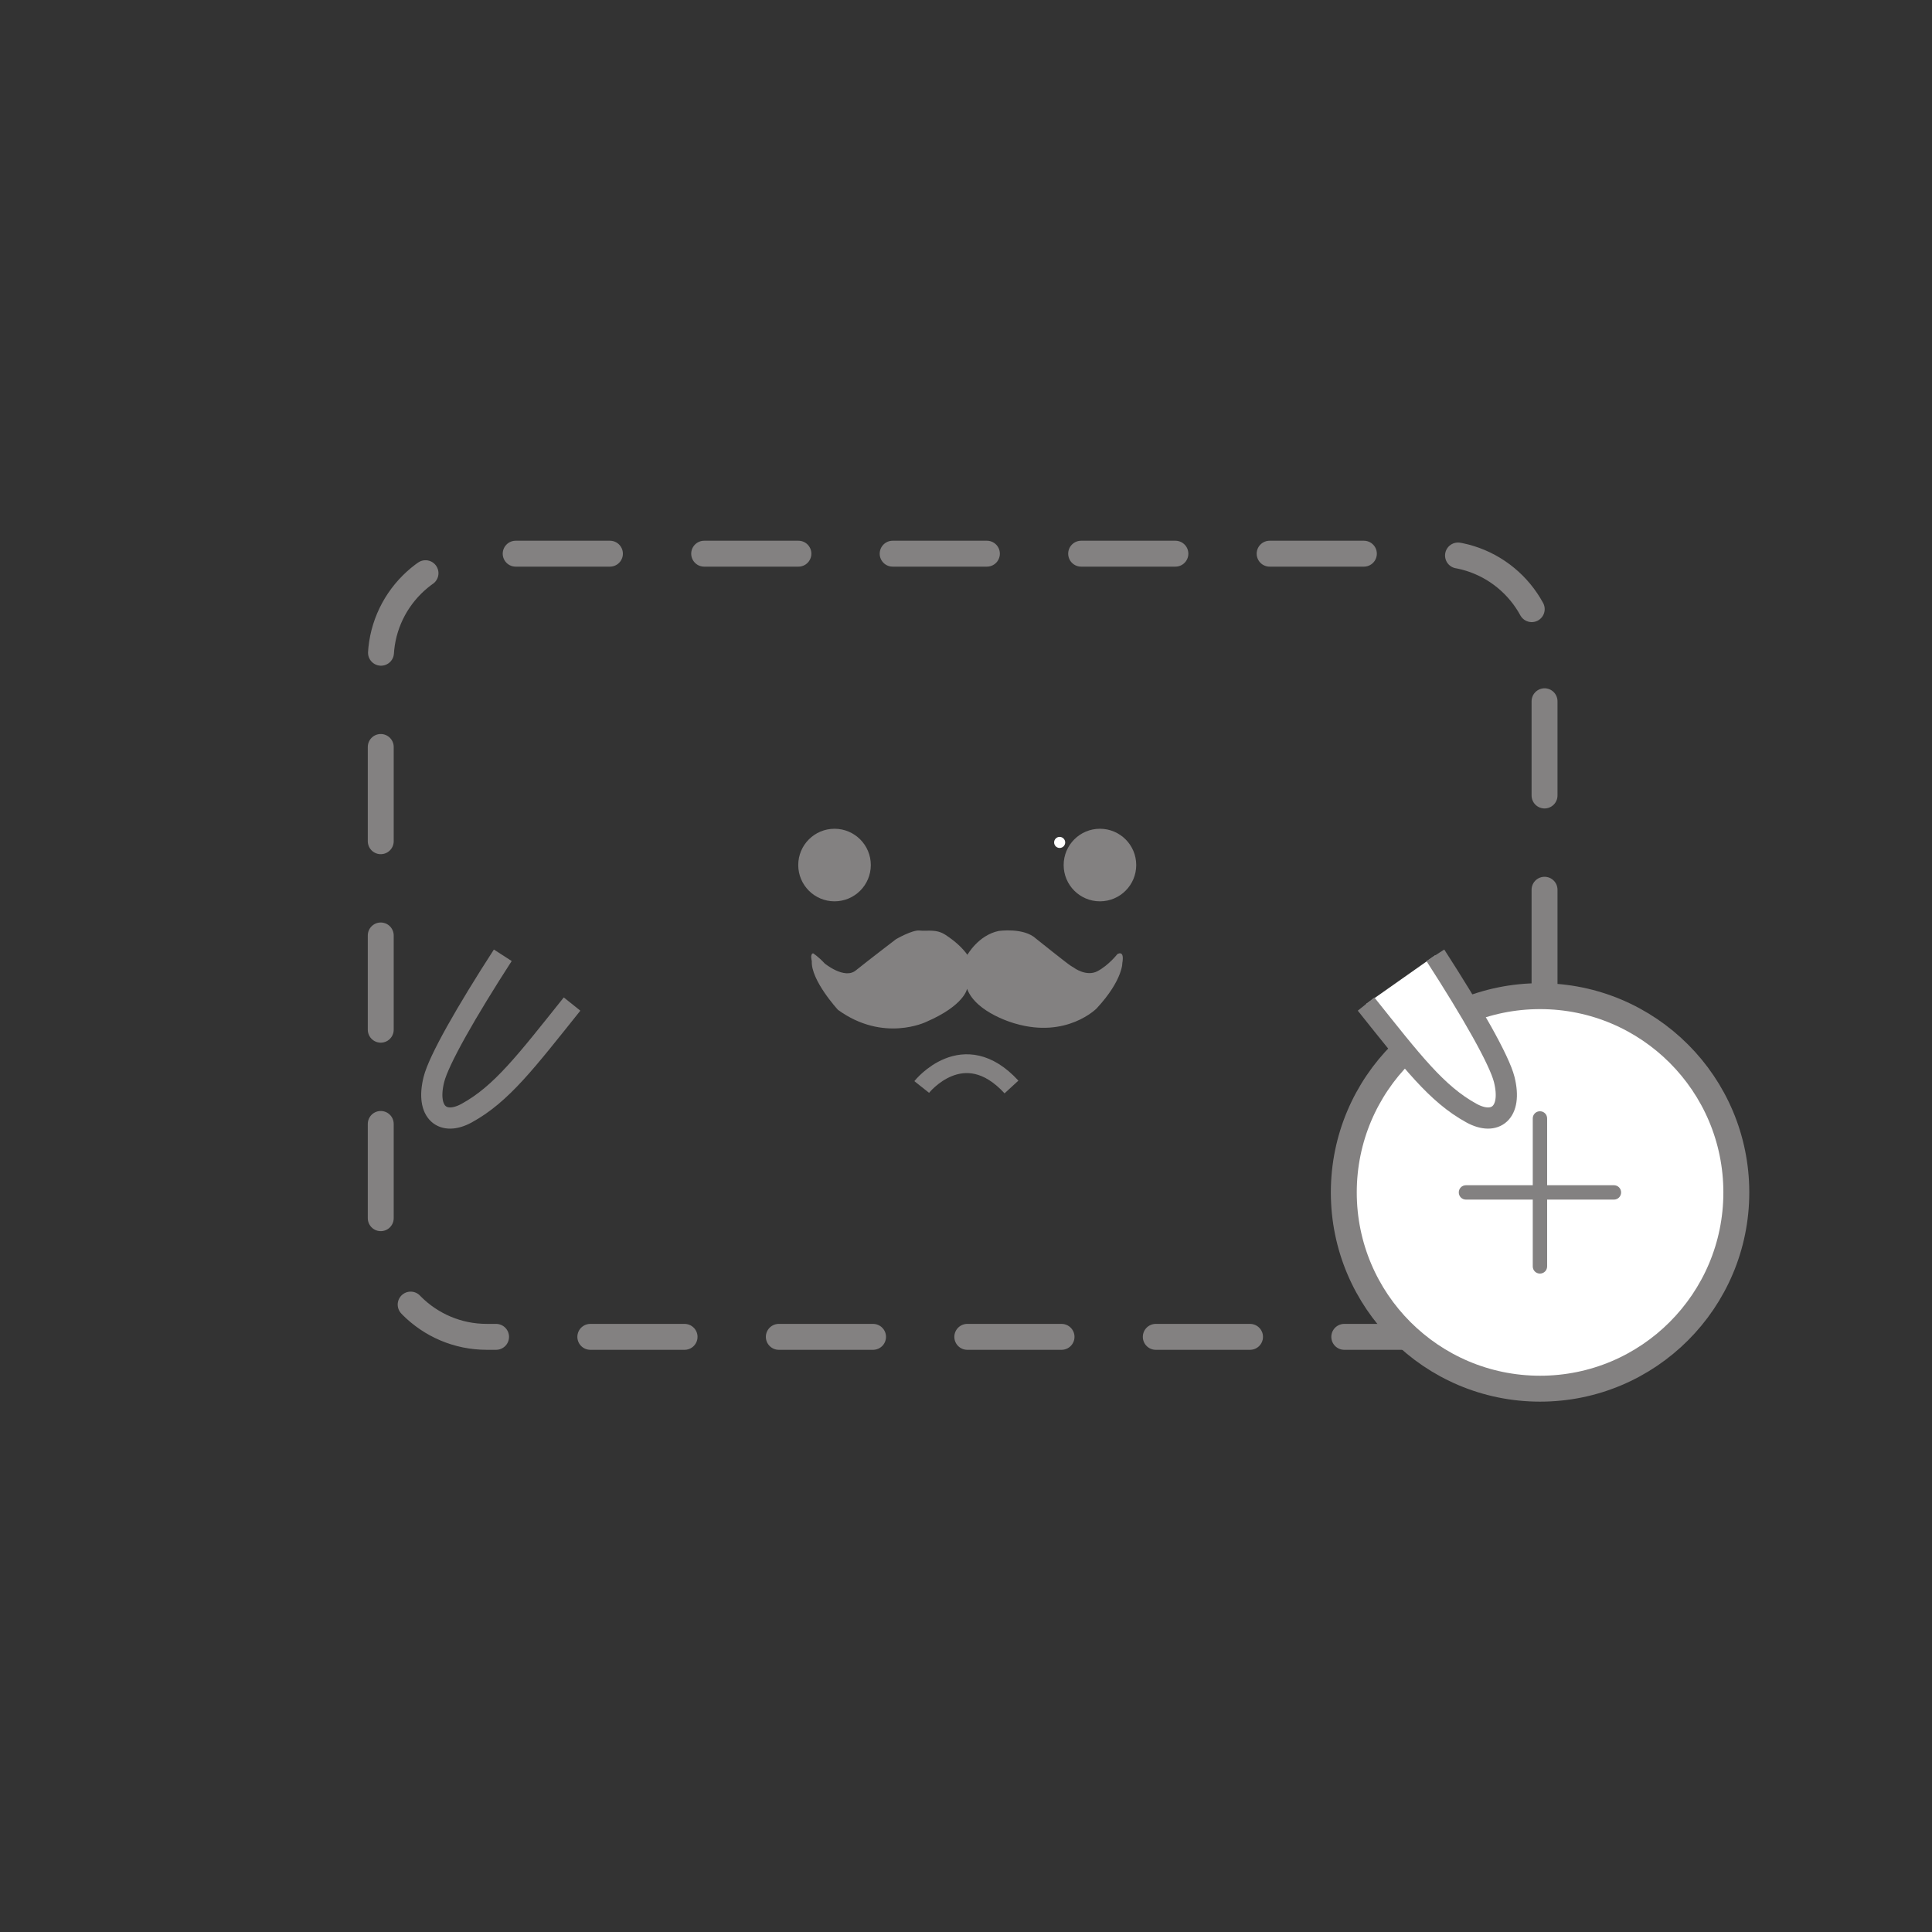 <?xml version="1.0" encoding="utf-8"?>
<!-- Generator: Adobe Illustrator 23.0.6, SVG Export Plug-In . SVG Version: 6.00 Build 0)  -->
<svg version="1.1" id="圖層_1" xmlns="http://www.w3.org/2000/svg" xmlns:xlink="http://www.w3.org/1999/xlink" x="0px" y="0px"
	 viewBox="0 0 1640 1640" style="enable-background:new 0 0 1640 1640;" xml:space="preserve">
<rect x="0" y="0" width="1640" height="1640" fill="#333333" stroke="none"/>
<style type="text/css">
	.st0{fill:none;stroke:#838181;stroke-width:15.955;stroke-miterlimit:10;}
	.st1{fill:#838181;}
	.st2{fill:#FFFFFF;}
	.st3{fill-rule:evenodd;clip-rule:evenodd;fill:#838181;}
	.st4{fill:none;stroke:#838181;stroke-width:22;stroke-linecap:round;stroke-miterlimit:10;stroke-dasharray:80,80;}
	.st5{fill-rule:evenodd;clip-rule:evenodd;fill:#FFFFFF;stroke:#838181;stroke-width:22;stroke-miterlimit:10;}
	.st6{fill:#FFFFFF;stroke:#838181;stroke-width:18;stroke-miterlimit:10;}
	.st7{fill:none;stroke:#838181;stroke-width:18;stroke-miterlimit:10;}
</style>
<path class="st0" d="M782.4,922.7c0,0,35.3-44.5,76.2,0"/>
<circle class="st1" cx="708.4" cy="734.3" r="30.8"/>
<path class="st2" d="M904.2,715.1c0,2.6-2.1,4.7-4.7,4.7c-2.6,0-4.7-2.1-4.7-4.7c0-2.6,2.1-4.7,4.7-4.7
	C902,710.4,904.2,712.5,904.2,715.1z"/>
<path class="st1" d="M964.5,734.3c0,17-13.8,30.8-30.8,30.8c-17,0-30.8-13.8-30.8-30.8c0-17,13.8-30.8,30.8-30.8
	C950.7,703.5,964.5,717.3,964.5,734.3z"/>
<path class="st3" d="M821.2,810.5c0,0,9.2-16.5,26.3-20.2c0,0,21.6-3.3,32.1,6.6c0,0,26.6,21.3,29.3,22.9c2.6,1.6,2.6,1.6,2.6,1.6
	s10.6,8,20.1,3c9.5-5,16.9-14.5,16.9-14.5s5.4-3.5,4.5,5.3c-0.9,8.8-0.2,1.2-0.2,1.2s1,14.9-21.9,39.6c0,0-25.2,25.7-69,12.9
	c0,0-33.3-8.8-41-29.6c0,0-2,14-34.6,28.1c0,0-36.3,17.9-75-10.2c0,0-23.1-25.1-22.2-41.4c0,0-1.7-5.9,1.1-6.6c0,0,4.6,2.9,9.8,8.6
	c0,0,16.7,13.8,26.4,6c9.8-7.9,34.1-26.5,34.1-26.5s14-8.2,20.3-7.4c6.2,0.8,13.7-1.7,22,3.8C811.1,799.2,816.8,804.5,821.2,810.5z"
	/>
<path class="st4" d="M1221.1,1134.8H413.2c-49.7,0-90-40.3-90-90V560c0-49.7,40.3-90,90-90h807.9c49.7,0,90,40.3,90,90v484.7
	C1311.1,1094.5,1270.8,1134.8,1221.1,1134.8z"/>
<circle class="st5" cx="1307.3" cy="1012.2" r="166.6"/>
<path class="st1" d="M1370,1006.1h-56.7v-56.7c0-3.4-2.7-6.1-6.1-6.1l0,0c-3.4,0-6.1,2.7-6.1,6.1v56.7h-56.7c-3.4,0-6.1,2.7-6.1,6.1
	v0c0,3.4,2.7,6.1,6.1,6.1h56.7v56.7c0,3.4,2.7,6.1,6.1,6.1l0,0c3.4,0,6.1-2.7,6.1-6.1v-56.7h56.7c3.4,0,6.1-2.7,6.1-6.1v0
	C1376.1,1008.8,1373.4,1006.1,1370,1006.1z"/>
<path class="st6" d="M1159.6,852.3c39.1,48.9,59.9,76.4,89.5,92.6c20.1,11,34.8-0.3,27.8-28.5c-4.1-16.5-27.5-57.5-58.5-105.5"/>
<path class="st7" d="M485.6,852.3c-39.1,48.9-59.9,76.4-89.5,92.6c-20.1,11-34.8-0.3-27.8-28.5c4.1-16.5,27.5-57.5,58.5-105.5"/>
</svg>
